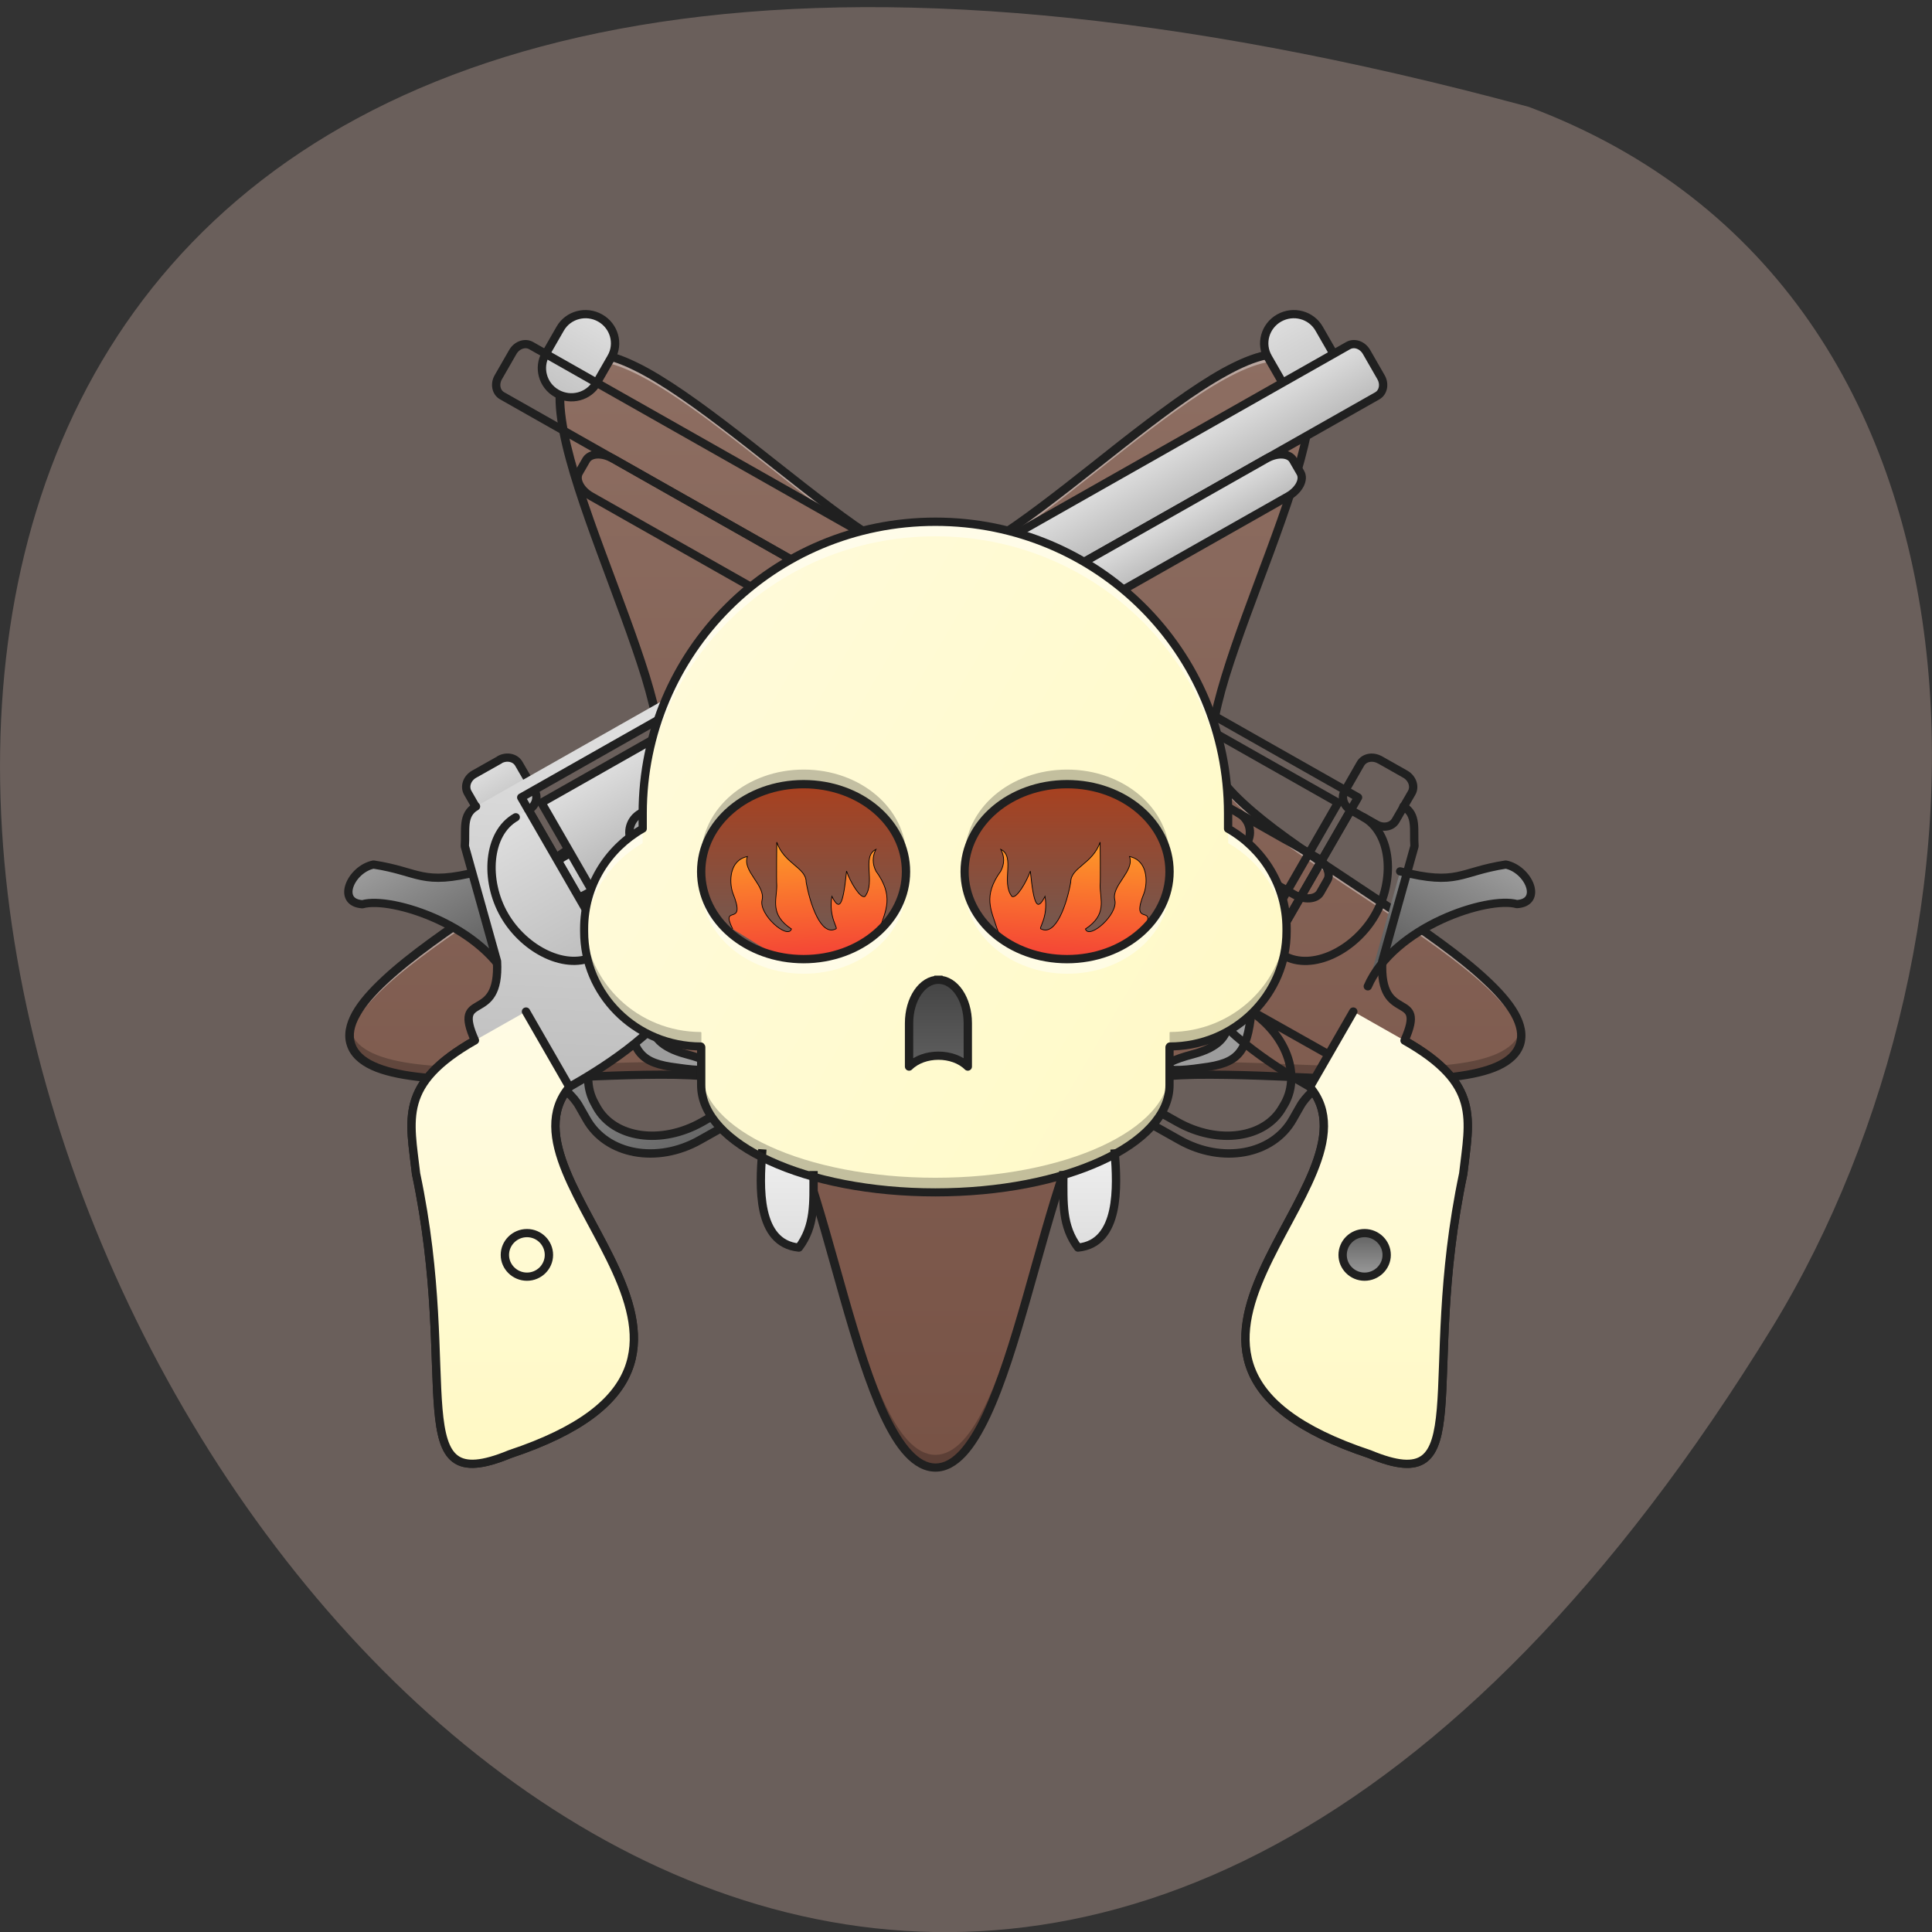 <svg xmlns="http://www.w3.org/2000/svg" viewBox="0 0 48 48" xmlns:xlink="http://www.w3.org/1999/xlink"><rect x="0" y="0" width="48" height="48" fill="#333333" stroke="none"/><defs><linearGradient id="K" gradientUnits="userSpaceOnUse" y1="164.71" x2="0" y2="180.58" xlink:href="#6"/><linearGradient id="D" gradientUnits="userSpaceOnUse" x1="421.64" y1="200.89" x2="336.97" y2="54.24"><stop stop-color="#fff9c2"/><stop offset="1" stop-color="#fffbe5"/></linearGradient><linearGradient id="B" gradientUnits="userSpaceOnUse" y1="-20.5" x2="0" y2="-4.625" xlink:href="#4"/><linearGradient id="C" gradientUnits="userSpaceOnUse" y1="-15.208" x2="0" y2="-41.667" xlink:href="#4"/><linearGradient id="E" gradientUnits="userSpaceOnUse" y1="194.52" x2="0" y2="289.78" gradientTransform="matrix(0.069 0 0 0.068 5.789 4.719)"><stop stop-color="#bf360a"/><stop offset="1" stop-color="#616161"/></linearGradient><linearGradient id="J" gradientUnits="userSpaceOnUse" y1="170" x2="0" y2="140.9"><stop stop-color="#dedede"/><stop offset="1" stop-color="#ececec"/></linearGradient><linearGradient id="F" gradientUnits="userSpaceOnUse" x1="298.98" y1="64.17" x2="301.63" y2="16.542"><stop stop-color="#f44336"/><stop offset="1" stop-color="#ffa526"/></linearGradient><linearGradient id="I" gradientUnits="userSpaceOnUse" y1="69.46" x2="0" y2="106.5"><stop stop-color="#424242"/><stop offset="1" stop-color="#616161"/></linearGradient><linearGradient id="G" gradientUnits="userSpaceOnUse" x1="209.02" y1="64.17" x2="206.38" y2="16.542" xlink:href="#F"/><linearGradient id="H" gradientUnits="userSpaceOnUse" x1="421.64" y1="363.87" x2="0" y2="120.43" gradientTransform="matrix(0.069 0 0 0.068 5.789 4.719)" xlink:href="#D"/><linearGradient id="A" gradientUnits="userSpaceOnUse" y1="21.833" x2="0" y2="-41.667" xlink:href="#1"/><linearGradient id="9" gradientUnits="userSpaceOnUse" y1="16.542" x2="0" y2="-41.667" xlink:href="#4"/><linearGradient id="2" gradientUnits="userSpaceOnUse" y1="-20.5" x2="0" y2="-41.667" xlink:href="#1"/><linearGradient id="0" gradientUnits="userSpaceOnUse" y1="461.77" x2="0" y2="59.57" gradientTransform="matrix(0.069 0 0 0.068 5.789 4.719)"><stop stop-color="#785346"/><stop offset="1" stop-color="#8d6e62"/></linearGradient><linearGradient id="1" gradientUnits="userSpaceOnUse" y1="-20.5" x2="0" y2="-62.833"><stop stop-color="#bbb"/><stop offset="1" stop-color="#dedede"/></linearGradient><linearGradient id="3" gradientUnits="userSpaceOnUse" y1="-4.625" x2="0" y2="-20.5" xlink:href="#1"/><linearGradient id="8" gradientUnits="userSpaceOnUse" x1="394.8" y1="69.74" x2="317.5" y2="-52.25" xlink:href="#1"/><linearGradient id="4" gradientUnits="userSpaceOnUse" y1="11.25" x2="0" y2="-9.917"><stop stop-color="#9c9c9c"/><stop offset="1" stop-color="#dedede"/></linearGradient><linearGradient id="7" gradientUnits="userSpaceOnUse" y1="1175.12" x2="0" y2="935.12" xlink:href="#6"/><linearGradient id="5" gradientUnits="userSpaceOnUse" y1="-41.667" x2="0" y2="-62.833" xlink:href="#1"/><linearGradient id="6" gradientUnits="userSpaceOnUse" y1="-4.625" x2="0" y2="-52.25"><stop stop-color="#616161"/><stop offset="1" stop-color="#9c9c9c"/></linearGradient></defs><path d="m 37.984 2.656 c -71.5 -19.34 -25.922 82.49 6.066 30.29 c 5.848 -9.59 6.254 -25.676 -6.066 -30.29" fill="#6a5f5b"/><path d="m 23.24 36.461 c 1.961 0 2.688 -8.207 4.273 -9.352 c 1.586 -1.148 9.645 0.695 10.25 -1.16 c 0.605 -1.859 -7 -5.086 -7.609 -6.941 c -0.605 -1.855 3.645 -8.922 2.063 -10.07 c -1.586 -1.148 -7.02 5.063 -8.977 5.063 c -1.961 0 -7.391 -6.211 -8.977 -5.063 c -1.586 1.148 2.664 8.215 2.059 10.07 c -0.605 1.855 -8.211 5.082 -7.605 6.941 c 0.605 1.855 8.664 0.012 10.246 1.16 c 1.586 1.145 2.316 9.352 4.277 9.352" fill="url(#0)"/><path d="m 23.24 36.508 c -1.961 0 -2.688 -8.203 -4.273 -9.352 c -1.586 -1.148 -9.645 0.695 -10.25 -1.16 c -0.043 -0.129 -0.047 -0.266 -0.012 -0.406 c 0.004 0.016 0.008 0.031 0.012 0.043 c 0.605 1.859 8.664 0.012 10.25 1.16 c 1.586 1.148 2.313 9.352 4.273 9.352 c 1.961 0 2.688 -8.203 4.273 -9.352 c 1.586 -1.148 9.645 0.699 10.25 -1.16 c 0.004 -0.012 0.008 -0.027 0.012 -0.043 c 0.031 0.141 0.031 0.277 -0.012 0.406 c -0.605 1.855 -8.664 0.012 -10.25 1.16 c -1.586 1.148 -2.316 9.352 -4.273 9.352 m -6.863 -18.09 c -0.152 -2.098 -2.605 -6.684 -2.465 -8.656 c 0.141 2.266 2.621 6.883 2.465 8.656 m 13.727 0 c -0.156 -1.773 2.324 -6.391 2.465 -8.656 c 0.141 1.973 -2.313 6.559 -2.465 8.656" fill-opacity="0.235"/><path d="m 8.688 25.816 c -0.23 -1.875 7.05 -4.996 7.637 -6.809 c 0.035 -0.105 0.055 -0.223 0.059 -0.355 c 0.008 0.207 -0.008 0.387 -0.059 0.535 c -0.57 1.758 -7.418 4.742 -7.637 6.629 m 29.11 0 c -0.215 -1.887 -7.06 -4.871 -7.637 -6.629 c -0.047 -0.148 -0.063 -0.328 -0.055 -0.535 c 0.004 0.133 0.023 0.25 0.055 0.355 c 0.594 1.813 7.867 4.934 7.637 6.809 m -14.551 -11.637 c -1.961 0 -7.391 -6.211 -8.977 -5.063 c -0.234 0.168 -0.34 0.469 -0.355 0.859 c -0.016 -0.48 0.086 -0.844 0.355 -1.039 c 1.586 -1.148 7.02 5.063 8.977 5.063 c 1.961 0 7.391 -6.211 8.977 -5.063 c 0.27 0.195 0.371 0.559 0.355 1.039 c -0.016 -0.391 -0.121 -0.691 -0.355 -0.859 c -1.586 -1.148 -7.02 5.063 -8.977 5.063" fill="#fff" fill-opacity="0.392"/><path d="m 23.24 36.563 c -0.281 0 -0.535 -0.148 -0.758 -0.387 c -0.223 -0.238 -0.422 -0.574 -0.609 -0.973 c -0.371 -0.797 -0.699 -1.863 -1.012 -2.961 c -0.313 -1.098 -0.613 -2.23 -0.934 -3.156 c -0.32 -0.926 -0.672 -1.641 -1.023 -1.895 c -0.352 -0.258 -1.145 -0.367 -2.125 -0.387 c -0.984 -0.016 -2.156 0.047 -3.301 0.09 c -1.148 0.043 -2.266 0.066 -3.141 -0.043 c -0.441 -0.055 -0.82 -0.137 -1.117 -0.273 c -0.297 -0.137 -0.516 -0.332 -0.602 -0.598 c -0.09 -0.27 -0.023 -0.555 0.133 -0.84 c 0.16 -0.285 0.418 -0.574 0.742 -0.875 c 0.645 -0.602 1.563 -1.238 2.516 -1.875 c 0.949 -0.637 1.938 -1.27 2.723 -1.859 c 0.785 -0.59 1.359 -1.145 1.492 -1.555 c 0.137 -0.414 -0.004 -1.199 -0.289 -2.137 c -0.289 -0.934 -0.711 -2.027 -1.105 -3.098 c -0.395 -1.074 -0.762 -2.125 -0.93 -2.988 c -0.086 -0.434 -0.121 -0.82 -0.082 -1.145 c 0.039 -0.32 0.156 -0.59 0.383 -0.754 c 0.23 -0.168 0.52 -0.195 0.844 -0.133 c 0.32 0.066 0.676 0.219 1.063 0.43 c 0.773 0.43 1.664 1.102 2.566 1.805 c 0.902 0.707 1.813 1.445 2.617 2.01 c 0.805 0.559 1.512 0.934 1.949 0.934 c 0.434 0 1.141 -0.375 1.945 -0.934 c 0.805 -0.563 1.719 -1.301 2.617 -2.01 c 0.902 -0.703 1.793 -1.375 2.566 -1.805 c 0.387 -0.211 0.742 -0.363 1.066 -0.43 c 0.32 -0.063 0.613 -0.035 0.84 0.133 c 0.227 0.164 0.344 0.43 0.383 0.754 c 0.039 0.324 0.004 0.711 -0.082 1.145 c -0.168 0.863 -0.531 1.914 -0.926 2.988 c -0.395 1.07 -0.82 2.164 -1.109 3.098 c -0.285 0.938 -0.422 1.723 -0.289 2.137 c 0.137 0.41 0.711 0.965 1.492 1.555 c 0.785 0.59 1.773 1.223 2.727 1.859 c 0.949 0.637 1.867 1.273 2.512 1.875 c 0.324 0.301 0.582 0.59 0.742 0.875 c 0.16 0.285 0.223 0.57 0.137 0.84 c -0.09 0.266 -0.309 0.461 -0.605 0.598 c -0.297 0.137 -0.676 0.219 -1.117 0.273 c -0.875 0.109 -1.992 0.086 -3.137 0.043 c -1.145 -0.043 -2.32 -0.105 -3.301 -0.09 c -0.984 0.02 -1.777 0.129 -2.129 0.387 c -0.352 0.254 -0.703 0.969 -1.023 1.895 c -0.32 0.926 -0.621 2.059 -0.934 3.156 c -0.313 1.098 -0.637 2.164 -1.012 2.961 c -0.188 0.398 -0.387 0.734 -0.609 0.973 c -0.223 0.238 -0.473 0.387 -0.754 0.387 m 0 -0.203 c 0.207 0 0.406 -0.109 0.605 -0.324 c 0.195 -0.215 0.391 -0.531 0.57 -0.918 c 0.363 -0.777 0.688 -1.836 1 -2.93 c 0.313 -1.098 0.613 -2.23 0.938 -3.168 c 0.324 -0.938 0.656 -1.676 1.098 -1.996 c 0.441 -0.316 1.25 -0.406 2.246 -0.422 c 0.992 -0.02 2.168 0.047 3.313 0.09 c 1.141 0.043 2.254 0.063 3.105 -0.043 c 0.426 -0.051 0.789 -0.137 1.055 -0.258 c 0.266 -0.121 0.43 -0.277 0.492 -0.473 c 0.066 -0.199 0.023 -0.422 -0.117 -0.676 c -0.145 -0.254 -0.387 -0.535 -0.703 -0.824 c -0.625 -0.586 -1.535 -1.219 -2.488 -1.855 c -0.949 -0.633 -1.938 -1.27 -2.73 -1.867 c -0.793 -0.594 -1.398 -1.141 -1.566 -1.656 c -0.168 -0.516 0 -1.309 0.289 -2.258 c 0.289 -0.945 0.715 -2.039 1.109 -3.109 c 0.395 -1.07 0.758 -2.117 0.922 -2.957 c 0.082 -0.422 0.113 -0.789 0.078 -1.078 c -0.035 -0.289 -0.133 -0.492 -0.301 -0.617 c -0.168 -0.121 -0.395 -0.148 -0.68 -0.094 c -0.289 0.059 -0.629 0.203 -1 0.41 c -0.754 0.414 -1.641 1.082 -2.539 1.785 c -0.898 0.703 -1.813 1.445 -2.629 2.01 c -0.813 0.566 -1.52 0.973 -2.063 0.973 c -0.547 0 -1.254 -0.406 -2.066 -0.973 c -0.816 -0.566 -1.727 -1.309 -2.625 -2.01 c -0.902 -0.703 -1.789 -1.371 -2.539 -1.785 c -0.375 -0.207 -0.719 -0.352 -1 -0.41 c -0.289 -0.055 -0.512 -0.027 -0.684 0.094 c -0.168 0.125 -0.266 0.328 -0.297 0.617 c -0.035 0.289 -0.004 0.656 0.078 1.078 c 0.164 0.84 0.523 1.887 0.918 2.957 c 0.395 1.07 0.82 2.164 1.113 3.109 c 0.289 0.949 0.457 1.742 0.285 2.258 c -0.168 0.516 -0.77 1.063 -1.563 1.656 c -0.793 0.598 -1.785 1.234 -2.734 1.867 c -0.949 0.637 -1.859 1.27 -2.488 1.855 c -0.313 0.289 -0.559 0.57 -0.699 0.824 c -0.145 0.254 -0.188 0.477 -0.121 0.676 c 0.066 0.195 0.23 0.352 0.496 0.473 c 0.266 0.121 0.625 0.207 1.051 0.258 c 0.855 0.105 1.965 0.086 3.109 0.043 c 1.141 -0.043 2.316 -0.109 3.313 -0.09 c 0.992 0.016 1.801 0.105 2.242 0.422 c 0.441 0.32 0.773 1.059 1.098 1.996 c 0.324 0.938 0.625 2.07 0.938 3.168 c 0.313 1.094 0.637 2.152 1 2.93 c 0.184 0.387 0.375 0.703 0.574 0.918 c 0.199 0.215 0.395 0.324 0.605 0.324" fill="#202020"/><g stroke="#202020" stroke-linejoin="round" stroke-linecap="round"><g stroke-width="3"><path d="m 31.745 -62.837 c 5.837 -0.01 10.616 4.743 10.566 10.57 l 0.015 10.6 c 0.028 5.848 -4.728 10.571 -10.565 10.58 c -5.837 0.01 -10.616 -4.743 -10.566 -10.57 l -0.015 -10.6 c -0.028 -5.848 4.728 -10.571 10.565 -10.58" transform="matrix(-0.06 0.034 0.034 0.059 35.821 10.529)" fill="url(#1)"/><path d="m 15.15 -41.661 l 244.92 -0.005 c 2.499 0.007 4.503 2.342 4.507 5.305 l -0.014 10.55 c 0.004 2.963 -1.994 5.302 -4.492 5.295 l -244.97 0.034 c -2.499 -0.007 -4.532 -2.391 -4.507 -5.305 l -0.015 -10.6 c 0.025 -2.913 2.022 -5.253 4.57 -5.274" transform="matrix(-0.06 0.034 0.034 0.059 35.821 10.529)" fill="url(#2)"/><path d="m 60.989 -20.486 l 290.81 -0.009 c 4.411 0.023 8.05 2.339 8.05 5.302 l -0.031 5.289 c 0.025 2.885 -3.575 5.292 -8.06 5.249 l -290.73 0.03 c -4.461 0.006 -8.124 -2.36 -8.099 -5.273 l 0.003 -5.339 c -0.025 -2.885 3.603 -5.243 8.06 -5.249" transform="matrix(-0.06 0.034 0.034 0.059 35.821 10.529)" fill="url(#3)"/><path d="m 247.67 -9.93 l 12.62 0.028 c 2.372 0.014 4.298 2.328 4.302 5.291 l -0.014 10.55 c 0.004 2.963 -1.916 5.323 -4.287 5.309 l -12.591 0.022 c -2.372 -0.014 -4.278 -2.406 -4.302 -5.291 l 0.034 -10.628 c -0.025 -2.885 1.895 -5.245 4.238 -5.28" transform="matrix(-0.06 0.034 0.034 0.059 35.821 10.529)" fill="url(#4)"/><path d="m 354.55 -62.803 l 10.552 -0.03 c 2.957 0.006 5.307 2.142 5.315 4.772 l 0.028 11.646 c 0.009 2.63 -2.385 4.737 -5.343 4.732 l -10.552 0.03 c -2.908 -0.034 -5.307 -2.142 -5.315 -4.772 l 0.021 -11.675 c -0.009 -2.63 2.385 -4.737 5.265 -4.753" transform="matrix(-0.06 0.034 0.034 0.059 35.821 10.529)" fill="url(#5)"/><path d="m 380.99 -31.09 c 20.779 -5.737 18.52 -10.561 31.76 -21.17 c 7.946 -2.611 18.503 5.329 10.595 10.619 c -10.571 2.611 -34.408 29.09 -31.773 52.871" transform="matrix(-0.06 0.034 0.034 0.059 35.821 10.529)" fill="url(#6)"/></g><path d="m 1160 935.17 c 20.09 39.952 0.085 67.19 -0.117 99.93 l 0.174 20.07 c -0.066 55.32 53.45 99.88 119.93 99.86 l 60.02 -0.036 c 66.58 0.159 120.02 -44.38 119.97 -99.89 l 0.119 -19.992 c -0.091 -32.82 28.865 -61.739 -0.002 -79.938 l -134.02 -0.075 c 63.01 -0.018 113.95 38.805 113.85 87.18 l 0.061 5.693 c 0.078 48.27 -50.906 87.16 -113.91 87.18 l -32.09 -0.15 c -63.2 0.125 -113.95 -38.805 -114.03 -87.07 l -0.061 -5.693 c 0.108 -48.37 50.906 -87.16 114.02 -86.996" transform="matrix(-0.016 0.009 0.009 0.016 28.435 -2.217)" fill="url(#7)" stroke-width="11.339"/><g stroke-width="3"><g transform="matrix(-0.06 0.034 0.034 0.059 35.821 10.529)"><path d="m 338.68 32.408 l 21.13 -0.011 l 0.006 7.969 c 5.913 13.652 5.293 18.49 -5.282 26.44 c -13.24 10.609 -15.903 7.93 -5.26 -2.63 c 13.182 -13.211 3.804 -21.04 -10.596 -31.769" fill="#9d9d9d"/><path d="m 254.02 -52.27 c -5.886 0.038 -10.594 4.733 -10.615 10.609 l 0.016 31.75 c 21.13 -0.011 21.15 31.739 21.16 42.34 l 74.12 10.58 c 15.327 10.06 42.28 10.578 52.908 10.569 c 42.32 15.889 -21.2 127.02 84.67 105.83 c 42.29 -5.311 2.61 -31.75 -21.19 -105.84 c -7.947 -18.539 -10.567 -31.72 -42.36 -31.75 c -2.116 -20.72 -10.552 0.03 -21.13 -21.14 l -10.66 -42.34 c -3.283 -4.891 -4.729 -10.579 -10.644 -10.591 m -100.42 5.264 h 84.68 v 68.789 h -84.68" fill="url(#8)"/><path d="m 275.16 -41.681 l 74.05 0.008 l 0.014 58.24 l -74.05 -0.008" fill="url(#9)"/><path d="m 354.55 -41.652 l -0.015 58.19 l 5.3 -0.029 c 11.702 0.03 21.19 -14.472 21.17 -29.16 c 0.017 -14.638 -9.457 -29 -21.16 -29.03" fill="url(#A)"/><path d="m 275.17 -20.53 l -0.017 15.889 l 44.995 0.049 c 4.383 -0.027 7.912 -3.579 7.949 -7.95 c 0.009 -4.42 -3.549 -7.966 -7.932 -7.94" fill="url(#B)"/><path d="m 243.4 -41.661 l 26.461 0.009 l 0.019 26.411 l -26.432 0.04" fill="url(#C)"/><path d="m 391.59 21.827 l 0.016 31.75 c 42.32 15.889 -21.2 127.02 84.62 105.86 c 42.34 -5.339 2.659 -31.779 -21.14 -105.87 c -7.918 -18.49 -10.567 -31.72 -42.36 -31.75" fill="url(#D)"/></g><path d="m 31.73 -62.828 c 5.837 -0.01 10.616 4.743 10.566 10.57 l 0.015 10.6 c 0.028 5.848 -4.728 10.571 -10.565 10.58 c -5.837 0.01 -10.567 -4.771 -10.566 -10.57 l -0.015 -10.6 c -0.028 -5.848 4.728 -10.571 10.565 -10.58" transform="matrix(0.06 0.034 -0.034 0.059 10.871 10.529)" fill="url(#1)"/><path d="m 15.14 -41.652 l 244.92 -0.005 c 2.499 0.007 4.503 2.342 4.556 5.276 l -0.063 10.579 c 0.053 2.934 -1.994 5.302 -4.492 5.295 l -244.92 0.005 c -2.548 0.021 -4.581 -2.363 -4.556 -5.276 l -0.015 -10.6 c 0.025 -2.913 2.071 -5.281 4.57 -5.274" transform="matrix(0.06 0.034 -0.034 0.059 10.871 10.529)" fill="url(#2)"/><path d="m 61.02 -20.505 l 290.76 0.02 c 4.461 -0.006 8.05 2.339 8.05 5.302 l 0.018 5.261 c -0.025 2.913 -3.624 5.321 -8.113 5.277 l -290.73 0.03 c -4.461 0.006 -8.07 -2.388 -8.099 -5.273 l 0.003 -5.339 c 0.025 -2.913 3.603 -5.243 8.06 -5.249" transform="matrix(0.06 0.034 -0.034 0.059 10.871 10.529)" fill="url(#3)"/><path d="m 247.66 -9.921 h 12.669 c 2.372 0.014 4.249 2.357 4.253 5.32 l -0.014 10.55 c 0.004 2.963 -1.916 5.323 -4.287 5.309 l -12.591 0.022 c -2.372 -0.014 -4.278 -2.406 -4.253 -5.32 l -0.015 -10.6 c -0.025 -2.885 1.895 -5.245 4.238 -5.28" transform="matrix(0.06 0.034 -0.034 0.059 10.871 10.529)" fill="url(#4)"/><path d="m 354.5 -62.843 l 10.629 -0.009 c 2.908 0.034 5.307 2.142 5.315 4.772 l -0.021 11.675 c 0.009 2.63 -2.385 4.737 -5.293 4.703 l -10.601 0.059 c -2.908 -0.034 -5.307 -2.142 -5.266 -4.801 l -0.028 -11.646 c -0.009 -2.63 2.385 -4.737 5.343 -4.732" transform="matrix(0.06 0.034 -0.034 0.059 10.871 10.529)" fill="url(#5)"/><path d="m 380.98 -31.08 c 20.779 -5.737 18.569 -10.589 31.76 -21.17 c 7.946 -2.611 18.552 5.3 10.566 10.57 c -10.543 2.661 -34.38 29.14 -31.744 52.92" transform="matrix(0.06 0.034 -0.034 0.059 10.871 10.529)" fill="url(#6)"/></g><path d="m 1159.94 935.21 c 20.09 39.952 0.085 67.19 0.069 99.82 l -0.012 20.18 c -0.066 55.32 53.45 99.88 119.93 99.86 l 60.02 -0.036 c 66.58 0.159 120.02 -44.38 119.97 -99.89 l 0.119 -19.992 c -0.091 -32.82 29.05 -61.847 -0.002 -79.938 l -134.02 -0.075 c 63.2 -0.125 113.95 38.805 114.03 87.07 l -0.125 5.8 c 0.078 48.27 -50.72 87.06 -113.91 87.18 l -31.985 0.037 c -63.12 -0.169 -114.06 -38.991 -114.14 -87.26 l 0.125 -5.8 c 0.03 -48.08 50.72 -87.06 114.02 -86.996" transform="matrix(0.016 0.009 -0.009 0.016 18.258 -2.217)" fill="url(#7)" stroke-width="11.339"/><g stroke-width="3" transform="matrix(0.06 0.034 -0.034 0.059 10.871 10.529)"><path d="m 338.67 32.417 l 21.13 -0.011 l 0.055 7.941 c 5.863 13.68 5.243 18.519 -5.331 26.469 c -13.191 10.581 -15.854 7.901 -5.26 -2.63 c 13.231 -13.24 3.804 -21.04 -10.596 -31.769" fill="#9d9d9d"/><path d="m 254 -52.26 c -5.837 0.01 -10.594 4.733 -10.565 10.58 l -0.033 31.778 c 21.18 -0.039 21.2 31.711 21.21 42.31 l 74.07 10.608 c 15.299 10.01 42.33 10.55 52.908 10.569 c 42.32 15.889 -21.2 127.02 84.67 105.83 c 42.32 -5.261 2.61 -31.75 -21.19 -105.84 c -7.918 -18.49 -10.567 -31.72 -42.31 -31.778 c -2.165 -20.691 -10.601 0.059 -21.18 -21.11 l -10.66 -42.34 c -3.283 -4.891 -4.729 -10.579 -10.595 -10.619 m -100.47 5.293 h 84.68 v 68.789 l -84.65 0.05" fill="url(#8)"/><path d="m 275.15 -41.672 l 74.1 -0.02 l 0.014 58.24 l -74.1 0.02" fill="url(#9)"/><path d="m 354.53 -41.644 l -0.015 58.19 l 5.329 0.02 c 11.723 -0.048 21.16 -14.521 21.15 -29.21 c 0.017 -14.638 -9.408 -29.03 -21.16 -29.03" fill="url(#A)"/><path d="m 275.18 -20.472 l -0.045 15.84 l 45.04 0.02 c 4.383 -0.027 7.912 -3.579 7.899 -7.921 c 0.009 -4.42 -3.549 -7.966 -7.932 -7.94" fill="url(#B)"/><path d="m 243.44 -41.681 l 26.461 0.009 l -0.031 26.44 l -26.432 0.04" fill="url(#C)"/><path d="m 391.57 21.836 l 0.016 31.75 c 42.32 15.889 -21.2 127.02 84.67 105.83 c 42.32 -5.261 2.61 -31.75 -21.19 -105.84 c -7.918 -18.49 -10.567 -31.72 -42.28 -31.729" fill="url(#D)"/></g></g><path d="m 19.242 18.04 h 8 c 1.406 0 2.543 0.973 2.543 2.172 v 2.172 c 0 1.203 -1.137 2.176 -2.543 2.176 h -8 c -1.406 0 -2.543 -0.973 -2.543 -2.176 v -2.172 c 0 -1.199 1.137 -2.172 2.543 -2.172" fill="url(#E)"/><g stroke="#000" stroke-width="0.265"><path d="m 328.08 53.586 c 4.775 -9.701 -5.287 0 0 -13.239 c 1.308 -3.937 1.308 -11.869 -5.287 -13.239 c 1.933 5.307 -6.595 10.614 -5.287 15.863 c 1.308 5.307 -9.267 14.608 -10.574 10.614 c 7.902 -5.307 5.287 -10.614 5.287 -15.863 c 0.171 -1.826 0 -15.863 0 -15.863 c -2.672 7.932 -10.574 9.244 -10.574 14.551 c -1.364 7.932 -5.287 19.801 -10.631 17.18 c -1.308 0 2.672 -3.994 1.364 -11.926 c -2.672 5.307 -3.98 3.994 -5.287 -9.244 c -1.364 3.994 -5.06 10.328 -6.652 9.244 c -3.98 -5.25 1.364 -14.494 -3.98 -17.18 c 1.364 2.625 1.364 5.307 0 7.932 c -6.595 9.244 -3.411 14.323 -1.308 21.17 l 10.574 26.477" transform="matrix(0.069 0 0 0.068 5.789 19.437)" fill="url(#F)"/><path d="m 179.93 53.586 c -4.775 -9.701 5.287 0 0 -13.239 c -1.308 -3.937 -1.308 -11.869 5.287 -13.239 c -1.933 5.307 6.595 10.614 5.287 15.863 c -1.308 5.307 9.267 14.608 10.574 10.614 c -7.902 -5.307 -5.287 -10.614 -5.287 -15.863 c -0.171 -1.826 0 -15.863 0 -15.863 c 2.672 7.932 10.574 9.244 10.574 14.551 c 1.364 7.932 5.287 19.801 10.574 17.18 c 1.364 0 -2.615 -3.994 -1.308 -11.926 c 2.672 5.307 3.98 3.994 5.287 -9.244 c 1.308 3.994 5.06 10.328 6.652 9.244 c 3.923 -5.25 -1.364 -14.494 3.923 -17.18 c -1.308 2.625 -1.308 5.307 0 7.932 c 6.652 9.244 3.468 14.323 1.364 21.17 l -10.631 26.477" transform="matrix(0.069 0 0 0.068 5.789 19.437)" fill="url(#G)"/></g><path d="m 23.24 12.961 c -4.03 0 -7.273 3.234 -7.273 7.246 v 0.383 c -0.871 0.492 -1.453 1.418 -1.453 2.48 v 0.07 c 0 1.582 1.293 2.859 2.902 2.863 c 0 0.004 0.004 0.008 0.008 0.012 v 0.941 c 0 1.477 2.594 2.668 5.816 2.668 c 3.223 0 5.816 -1.191 5.816 -2.668 v -0.941 c 0.004 -0.004 0.008 -0.008 0.008 -0.012 c 1.609 -0.004 2.902 -1.281 2.902 -2.863 v -0.07 c 0 -1.063 -0.586 -1.988 -1.453 -2.48 v -0.383 c 0 -4.01 -3.246 -7.246 -7.273 -7.246 m -3.273 6.523 c 1.41 0 2.547 0.969 2.547 2.172 c 0 1.203 -1.137 2.172 -2.547 2.172 c -1.41 0 -2.543 -0.969 -2.543 -2.172 c 0 -1.203 1.133 -2.172 2.543 -2.172 m 6.547 0 c 1.41 0 2.543 0.969 2.543 2.172 c 0 1.203 -1.133 2.172 -2.543 2.172 c -1.41 0 -2.547 -0.969 -2.547 -2.172 c 0 -1.203 1.137 -2.172 2.547 -2.172" fill="url(#H)"/><g stroke="#202020" stroke-linejoin="round" stroke-linecap="square" stroke-width="3"><path d="m 254 72.13 c -5.856 0 -10.574 7.08 -10.574 15.863 v 15.863 c 5.287 -5.307 15.861 -5.307 21.15 0 v -15.863 c 0 -8.788 -4.719 -15.863 -10.574 -15.863" transform="matrix(0.069 0 0 0.068 5.789 19.437)" fill="url(#I)"/><g fill="url(#J)"><path d="m 190.5 135.58 c -0.853 11.584 -2.047 32.868 13.246 34.409 c 5.856 -7.875 5.287 -16.434 5.287 -26.477" transform="matrix(0.069 0 0 0.068 5.789 19.437)"/><path d="m 317.51 135.58 c 0.853 11.584 2.047 32.868 -13.246 34.409 c -5.856 -7.875 -5.287 -16.434 -5.287 -26.477" transform="matrix(0.069 0 0 0.068 5.789 19.437)"/></g></g><path d="m 23.24 12.961 c -4.03 0 -7.273 3.234 -7.273 7.246 v 0.363 c 0 -4.02 3.246 -7.246 7.273 -7.246 c 4.03 0 7.27 3.23 7.27 7.246 v -0.363 c 0 -4.01 -3.242 -7.246 -7.27 -7.246 m -7.273 7.629 c -0.871 0.492 -1.453 1.418 -1.453 2.48 v 0.07 c 0 0.051 0 0.102 0.004 0.148 c 0.051 -1 0.617 -1.867 1.449 -2.34 m 14.547 -0.359 v 0.359 c 0.828 0.473 1.398 1.336 1.449 2.34 c 0.004 -0.047 0.004 -0.098 0.004 -0.148 v -0.07 c 0 -1.063 -0.586 -1.988 -1.453 -2.48 m -13.08 1.246 c -0.008 0.063 -0.008 0.121 -0.008 0.184 c 0 1.203 1.133 2.172 2.543 2.172 c 1.41 0 2.547 -0.969 2.547 -2.172 c 0 -0.063 -0.004 -0.121 -0.008 -0.184 c -0.109 1.121 -1.199 1.996 -2.539 1.996 c -1.336 0 -2.43 -0.875 -2.535 -1.996 m 6.543 0 c -0.004 0.063 -0.008 0.121 -0.008 0.184 c 0 1.203 1.137 2.172 2.547 2.172 c 1.41 0 2.543 -0.969 2.543 -2.172 c 0 -0.063 0 -0.121 -0.008 -0.184 c -0.105 1.121 -1.199 1.996 -2.535 1.996 c -1.34 0 -2.43 -0.875 -2.539 -1.996" fill="#fff" fill-opacity="0.471"/><path d="m 19.969 19.12 c -1.41 0 -2.547 0.969 -2.547 2.172 c 0 0.063 0.004 0.121 0.012 0.184 c 0.105 -1.121 1.195 -1.996 2.535 -1.996 c 1.34 0 2.43 0.875 2.535 1.996 c 0.008 -0.063 0.012 -0.121 0.012 -0.184 c 0 -1.203 -1.137 -2.172 -2.547 -2.172 m 6.543 0 c -1.41 0 -2.543 0.969 -2.543 2.172 c 0 0.063 0.004 0.121 0.008 0.184 c 0.109 -1.121 1.199 -1.996 2.539 -1.996 c 1.336 0 2.426 0.875 2.535 1.996 c 0.004 -0.063 0.008 -0.121 0.008 -0.184 c 0 -1.203 -1.137 -2.172 -2.547 -2.172 m -11.992 3.809 c -0.004 0.047 -0.004 0.094 -0.004 0.141 v 0.07 c 0 1.582 1.293 2.859 2.898 2.863 c 0.004 0.004 0.008 0.008 0.012 0.008 v -0.359 c -0.004 -0.004 -0.008 -0.008 -0.012 -0.012 c -1.555 -0.004 -2.816 -1.199 -2.895 -2.711 m 17.445 0 c -0.078 1.512 -1.34 2.707 -2.898 2.711 c 0 0.004 -0.004 0.008 -0.008 0.012 v 0.359 c 0.004 0 0.008 -0.004 0.008 -0.008 c 1.609 -0.004 2.902 -1.281 2.902 -2.863 v -0.07 c 0 -0.047 -0.004 -0.094 -0.004 -0.141 m -14.543 3.664 v 0.359 c 0 1.48 2.598 2.672 5.82 2.672 c 3.223 0 5.816 -1.191 5.816 -2.672 v -0.359 c 0 1.477 -2.594 2.668 -5.816 2.668 c -3.223 0 -5.82 -1.191 -5.82 -2.668" fill-opacity="0.235"/><path d="m 23.24 12.859 c -4.086 0 -7.375 3.277 -7.375 7.348 v 0.324 c -0.871 0.52 -1.453 1.461 -1.453 2.539 v 0.07 c 0 1.605 1.289 2.902 2.906 2.957 v 0.859 c 0 0.797 0.691 1.492 1.762 1.98 c 1.07 0.492 2.535 0.789 4.16 0.789 c 1.625 0 3.09 -0.297 4.16 -0.789 c 1.07 -0.488 1.758 -1.184 1.758 -1.98 v -0.859 c 1.617 -0.055 2.91 -1.352 2.91 -2.957 v -0.07 c 0 -1.078 -0.582 -2.02 -1.453 -2.539 v -0.324 c 0 -4.07 -3.293 -7.348 -7.375 -7.348 m 0 0.207 c 3.973 0 7.168 3.184 7.168 7.141 v 0.383 c 0 0.035 0.02 0.07 0.051 0.086 c 0.84 0.477 1.402 1.367 1.402 2.395 v 0.07 c 0 1.527 -1.242 2.754 -2.797 2.758 c -0.031 0 -0.063 0.016 -0.082 0.043 c 0 0.004 -0.004 0.008 -0.008 0.012 c -0.012 0.016 -0.02 0.039 -0.02 0.059 v 0.941 c 0 0.68 -0.609 1.324 -1.641 1.797 c -1.035 0.477 -2.477 0.773 -4.074 0.773 c -1.598 0 -3.043 -0.297 -4.074 -0.773 c -1.035 -0.473 -1.641 -1.117 -1.641 -1.797 v -0.941 c 0 -0.02 -0.008 -0.043 -0.02 -0.059 c -0.004 -0.004 -0.008 -0.008 -0.008 -0.012 c -0.02 -0.027 -0.051 -0.043 -0.082 -0.043 c -1.555 -0.004 -2.801 -1.23 -2.801 -2.758 v -0.07 c 0 -1.027 0.563 -1.918 1.402 -2.395 c 0.035 -0.016 0.055 -0.051 0.055 -0.086 v -0.383 c 0 -3.957 3.195 -7.141 7.168 -7.141 m -3.273 6.313 c -1.457 0 -2.648 1.01 -2.648 2.277 c 0 1.27 1.191 2.277 2.648 2.277 c 1.457 0 2.648 -1.01 2.648 -2.277 c 0 -1.27 -1.191 -2.277 -2.648 -2.277 m 6.547 0 c -1.457 0 -2.648 1.01 -2.648 2.277 c 0 1.27 1.188 2.277 2.648 2.277 c 1.457 0 2.648 -1.01 2.648 -2.277 c 0 -1.27 -1.191 -2.277 -2.648 -2.277 m -6.547 0.207 c 1.363 0 2.441 0.93 2.441 2.07 c 0 1.141 -1.078 2.07 -2.441 2.07 c -1.363 0 -2.441 -0.93 -2.441 -2.07 c 0 -1.141 1.078 -2.07 2.441 -2.07 m 6.547 0 c 1.359 0 2.441 0.93 2.441 2.07 c 0 1.141 -1.082 2.07 -2.441 2.07 c -1.363 0 -2.445 -0.93 -2.445 -2.07 c 0 -1.141 1.082 -2.07 2.445 -2.07" fill="#202020"/><g fill="url(#K)" stroke="#202020" stroke-linejoin="round" stroke-linecap="round" stroke-width="3"><path d="m 407.44 164.69 c 4.378 0 7.959 3.595 7.959 7.989 c 0 4.337 -3.582 7.932 -7.959 7.932 c -4.378 0 -7.902 -3.595 -7.902 -7.932 c 0 -4.394 3.525 -7.989 7.902 -7.989" transform="matrix(0.069 0 0 0.068 5.789 19.437)"/><path d="m 105.85 164.69 c 4.378 0 7.902 3.595 7.902 7.989 c 0 4.337 -3.525 7.932 -7.902 7.932 c -4.378 0 -7.959 -3.595 -7.959 -7.932 c 0 -4.394 3.582 -7.989 7.959 -7.989" transform="matrix(0.069 0 0 0.068 5.789 19.437)"/></g></svg>
